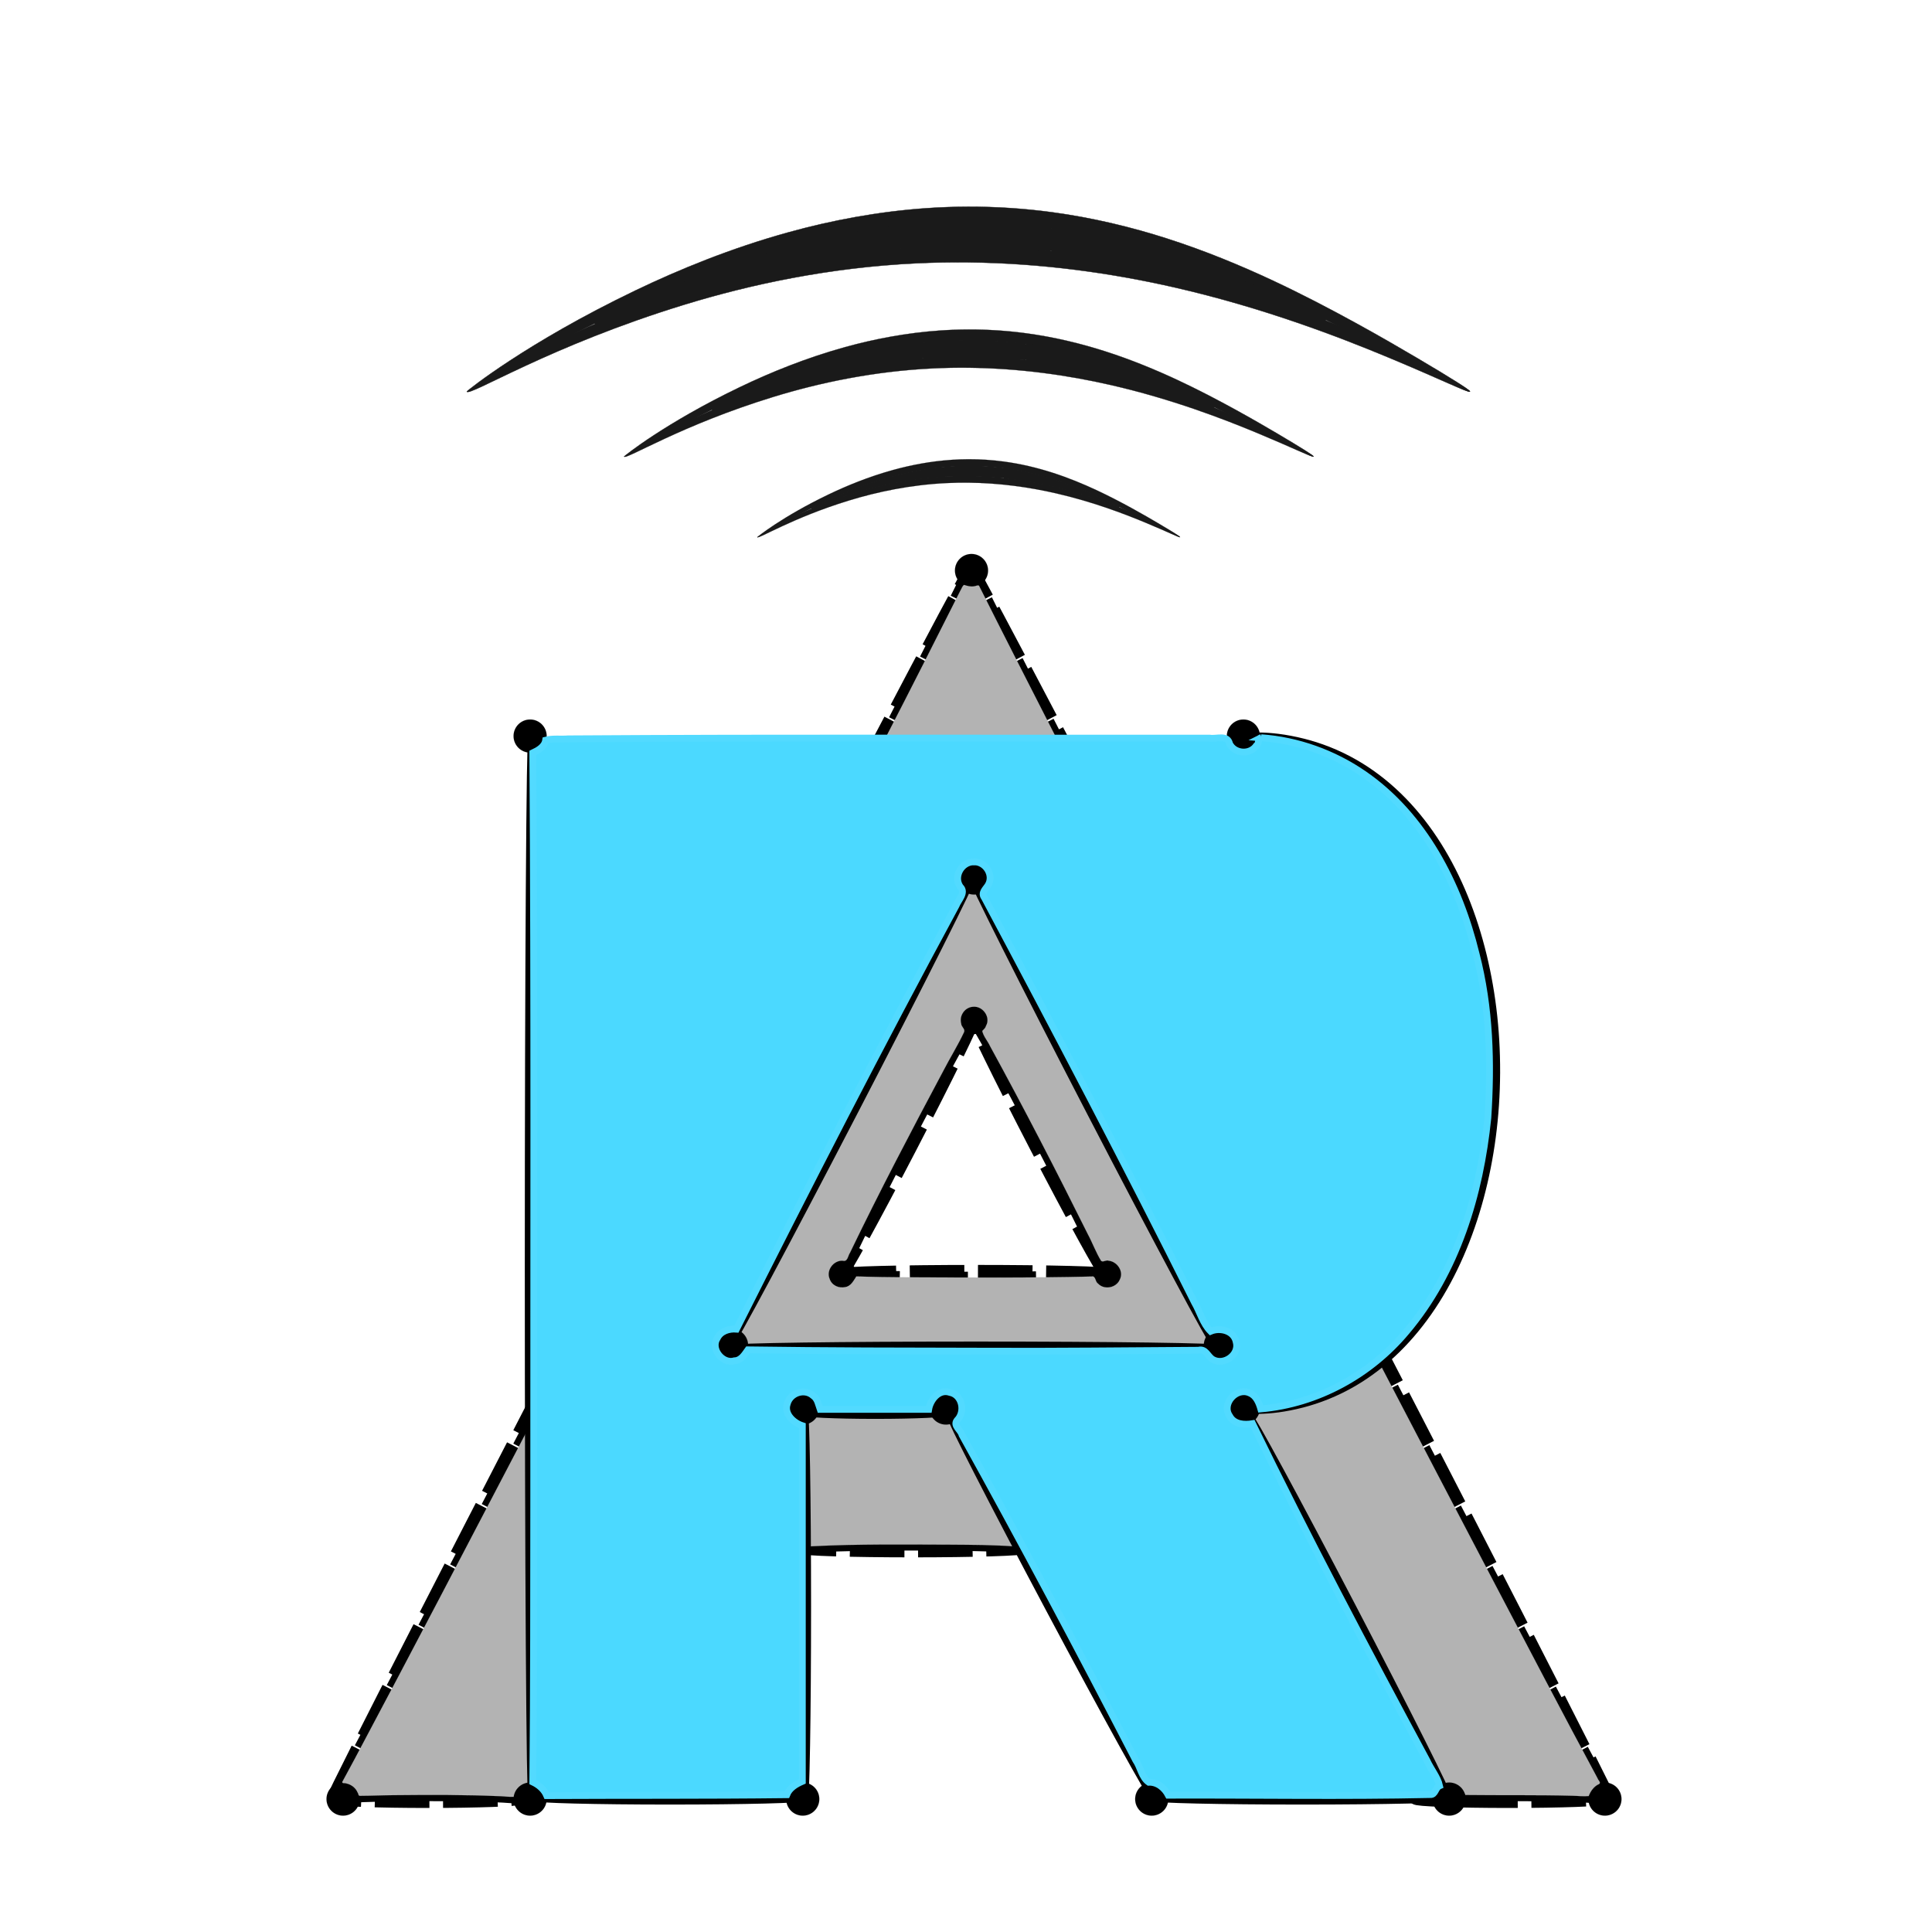 <?xml version="1.0" encoding="UTF-8" standalone="no"?>
<!-- Created with Inkscape (http://www.inkscape.org/) -->

<svg
   xmlns:dc="http://purl.org/dc/elements/1.1/"
   xmlns:cc="http://creativecommons.org/ns#"
   xmlns:rdf="http://www.w3.org/1999/02/22-rdf-syntax-ns#"
   xmlns:svg="http://www.w3.org/2000/svg"
   xmlns="http://www.w3.org/2000/svg"
   xmlns:sodipodi="http://sodipodi.sourceforge.net/DTD/sodipodi-0.dtd"
   xmlns:inkscape="http://www.inkscape.org/namespaces/inkscape"
   width="800mm"
   height="800mm"
   viewBox="0 0 2834.646 2834.646"
   id="svg2"
   version="1.1"
   inkscape:version="0.91 r13725"
   sodipodi:docname="draft3.svg">
  <defs
     id="defs4">
    <inkscape:path-effect
       fuse_tolerance="0"
       vertical_pattern="false"
       prop_units="false"
       tang_offset="0"
       normal_offset="0"
       spacing="0"
       scale_y_rel="false"
       prop_scale="1"
       copytype="single_stretched"
       pattern="M 0,5 C 0,2.24 2.24,0 5,0 7.76,0 10,2.24 10,5 10,7.76 7.76,10 5,10 2.24,10 0,7.76 0,5 Z"
       is_visible="true"
       id="path-effect4458"
       effect="skeletal" />
    <inkscape:path-effect
       effect="skeletal"
       id="path-effect4454"
       is_visible="true"
       pattern="M 0,5 C 0,2.24 2.24,0 5,0 7.76,0 10,2.24 10,5 10,7.76 7.76,10 5,10 2.24,10 0,7.76 0,5 Z"
       copytype="single_stretched"
       prop_scale="1"
       scale_y_rel="false"
       spacing="0"
       normal_offset="0"
       tang_offset="0"
       prop_units="false"
       vertical_pattern="false"
       fuse_tolerance="0" />
    <inkscape:path-effect
       effect="skeletal"
       id="path-effect4433"
       is_visible="true"
       pattern="m 0,-1777.284 c 0,-2.76 2.24,-5 5,-5 2.76,0 5,2.24 5,5 0,2.76 -2.24,5 -5,5 -2.76,0 -5,-2.24 -5,-5 z"
       copytype="single_stretched"
       prop_scale="1"
       scale_y_rel="false"
       spacing="0"
       normal_offset="0"
       tang_offset="0"
       prop_units="false"
       vertical_pattern="false"
       fuse_tolerance="0" />
    <inkscape:path-effect
       effect="skeletal"
       id="path-effect4388"
       is_visible="true"
       pattern="m -1.01,-1772.233 c 0,-2.76 2.24,-5 5,-5 2.76,0 5,2.24 5,5 0,2.76 -2.24,5 -5,5 -2.76,0 -5,-2.24 -5,-5 z"
       copytype="single_stretched"
       prop_scale="1"
       scale_y_rel="false"
       spacing="0"
       normal_offset="0"
       tang_offset="0"
       prop_units="false"
       vertical_pattern="false"
       fuse_tolerance="0" />
    <inkscape:path-effect
       fuse_tolerance="0"
       vertical_pattern="false"
       prop_units="false"
       tang_offset="0"
       normal_offset="0"
       spacing="0"
       scale_y_rel="false"
       prop_scale="1"
       copytype="single_stretched"
       pattern="m 1995.72,-2339.111 c 0,-2.76 2.24,-5 5,-5 2.76,0 5,2.24 5,5 0,2.76 -2.24,5 -5,5 -2.76,0 -5,-2.24 -5,-5 z"
       is_visible="true"
       id="path-effect4370"
       effect="skeletal" />
    <inkscape:path-effect
       effect="skeletal"
       id="path-effect4366"
       is_visible="true"
       pattern="m -261.609,-69.286 c 0,-2.76 2.24,-5 5,-5 2.76,0 5,2.24 5,5 0,2.76 -2.24,5 -5,5 -2.76,0 -5,-2.24 -5,-5 z"
       copytype="single_stretched"
       prop_scale="1"
       scale_y_rel="false"
       spacing="0"
       normal_offset="0"
       tang_offset="0"
       prop_units="false"
       vertical_pattern="false"
       fuse_tolerance="0" />
    <inkscape:path-effect
       fuse_tolerance="0"
       vertical_pattern="false"
       prop_units="false"
       tang_offset="0"
       normal_offset="0"
       spacing="0"
       scale_y_rel="false"
       prop_scale="1"
       copytype="single_stretched"
       pattern="m 672.692,-69.286 c 0,-2.76 2.24,-5 5,-5 2.76,0 5,2.24 5,5 0,2.76 -2.24,5 -5,5 -2.76,0 -5,-2.24 -5,-5 z"
       is_visible="true"
       id="path-effect4362"
       effect="skeletal" />
    <inkscape:path-effect
       effect="skeletal"
       id="path-effect4358"
       is_visible="true"
       pattern="m 672.692,36.429 c 0,-2.76 2.24,-5 5,-5 2.76,0 5,2.24 5,5 0,2.76 -2.24,5 -5,5 -2.76,0 -5,-2.24 -5,-5 z"
       copytype="single_stretched"
       prop_scale="1"
       scale_y_rel="false"
       spacing="0"
       normal_offset="0"
       tang_offset="0"
       prop_units="false"
       vertical_pattern="false"
       fuse_tolerance="0" />
    <inkscape:path-effect
       fuse_tolerance="0"
       vertical_pattern="false"
       prop_units="false"
       tang_offset="0"
       normal_offset="0"
       spacing="0"
       scale_y_rel="false"
       prop_scale="1"
       copytype="single_stretched"
       pattern="m 1995.72,-2264.825 c 0,-2.76 2.24,-5 5,-5 2.76,0 5,2.24 5,5 0,2.76 -2.24,5 -5,5 -2.76,0 -5,-2.24 -5,-5 z"
       is_visible="true"
       id="path-effect4348"
       effect="skeletal" />
    <inkscape:path-effect
       effect="skeletal"
       id="path-effect4344"
       is_visible="true"
       pattern="m -261.609,5 c 0,-2.76 2.24,-5 5,-5 2.76,0 5,2.24 5,5 0,2.76 -2.24,5 -5,5 -2.76,0 -5,-2.24 -5,-5 z"
       copytype="single_stretched"
       prop_scale="1"
       scale_y_rel="false"
       spacing="0"
       normal_offset="0"
       tang_offset="0"
       prop_units="false"
       vertical_pattern="false"
       fuse_tolerance="0" />
    <inkscape:path-effect
       fuse_tolerance="0"
       vertical_pattern="false"
       prop_units="false"
       tang_offset="0"
       normal_offset="0"
       spacing="0"
       scale_y_rel="false"
       prop_scale="1"
       copytype="single_stretched"
       pattern="m 672.692,5 c 0,-2.76 2.24,-5 5,-5 2.76,0 5,2.24 5,5 0,2.76 -2.24,5 -5,5 -2.76,0 -5,-2.24 -5,-5 z"
       is_visible="true"
       id="path-effect4340"
       effect="skeletal" />
    <inkscape:path-effect
       effect="skeletal"
       id="path-effect4336"
       is_visible="true"
       pattern="m 672.692,5 c 0,-2.76 2.24,-5 5,-5 2.76,0 5,2.24 5,5 0,2.76 -2.24,5 -5,5 -2.76,0 -5,-2.24 -5,-5 z"
       copytype="single_stretched"
       prop_scale="1"
       scale_y_rel="false"
       spacing="0"
       normal_offset="0"
       tang_offset="0"
       prop_units="false"
       vertical_pattern="false"
       fuse_tolerance="0" />
    <inkscape:path-effect
       effect="skeletal"
       id="path-effect4322"
       is_visible="true"
       pattern="m 1995.72,-2370.539 c 0,-2.76 2.24,-5 5,-5 2.76,0 5,2.24 5,5 0,2.76 -2.24,5 -5,5 -2.76,0 -5,-2.24 -5,-5 z"
       copytype="single_stretched"
       prop_scale="1"
       scale_y_rel="false"
       spacing="0"
       normal_offset="0"
       tang_offset="0"
       prop_units="false"
       vertical_pattern="false"
       fuse_tolerance="0" />
    <inkscape:path-effect
       fuse_tolerance="0"
       vertical_pattern="false"
       prop_units="false"
       tang_offset="0"
       normal_offset="0"
       spacing="0"
       scale_y_rel="false"
       prop_scale="1"
       copytype="single_stretched"
       pattern="m -261.609,-100.714 c 0,-2.76 2.24,-5 5,-5 2.76,0 5,2.24 5,5 0,2.76 -2.24,5 -5,5 -2.76,0 -5,-2.24 -5,-5 z"
       is_visible="true"
       id="path-effect4316"
       effect="skeletal" />
    <inkscape:path-effect
       effect="skeletal"
       id="path-effect4312"
       is_visible="true"
       pattern="m 672.692,-100.714 c 0,-2.76 2.24,-5 5,-5 2.76,0 5,2.24 5,5 0,2.76 -2.24,5 -5,5 -2.76,0 -5,-2.24 -5,-5 z"
       copytype="single_stretched"
       prop_scale="1"
       scale_y_rel="false"
       spacing="0"
       normal_offset="0"
       tang_offset="0"
       prop_units="false"
       vertical_pattern="false"
       fuse_tolerance="0" />
    <inkscape:path-effect
       fuse_tolerance="0"
       vertical_pattern="false"
       prop_units="false"
       tang_offset="0"
       normal_offset="0"
       spacing="0"
       scale_y_rel="false"
       prop_scale="1"
       copytype="single_stretched"
       pattern="m 672.692,5 c 0,-2.76 2.24,-5 5,-5 2.76,0 5,2.24 5,5 0,2.76 -2.24,5 -5,5 -2.76,0 -5,-2.24 -5,-5 z"
       is_visible="true"
       id="path-effect4306"
       effect="skeletal" />
    <inkscape:path-effect
       fuse_tolerance="0"
       vertical_pattern="false"
       prop_units="false"
       tang_offset="0"
       normal_offset="0"
       spacing="0"
       scale_y_rel="false"
       prop_scale="1"
       copytype="single_stretched"
       pattern="m 1974.292,-1959.111 c 0,-2.76 2.24,-5 5,-5 2.76,0 5,2.24 5,5 0,2.76 -2.24,5 -5,5 -2.76,0 -5,-2.24 -5,-5 z"
       is_visible="true"
       id="path-effect4298"
       effect="skeletal" />
    <inkscape:path-effect
       effect="skeletal"
       id="path-effect4282"
       is_visible="true"
       pattern="m 1291.429,-1591.415 c 0,-2.76 2.24,-5 5,-5 2.76,0 5,2.24 5,5 0,2.76 -2.24,5 -5,5 -2.76,0 -5,-2.24 -5,-5 z"
       copytype="single_stretched"
       prop_scale="1"
       scale_y_rel="false"
       spacing="0"
       normal_offset="0"
       tang_offset="0"
       prop_units="false"
       vertical_pattern="false"
       fuse_tolerance="0" />
    <inkscape:path-effect
       fuse_tolerance="0"
       vertical_pattern="false"
       prop_units="false"
       tang_offset="0"
       normal_offset="0"
       spacing="0"
       scale_y_rel="false"
       prop_scale="1"
       copytype="single_stretched"
       pattern="m -291.429,-1591.415 c 0,-2.76 2.24,-5 5,-5 2.76,0 5,2.24 5,5 0,2.76 -2.24,5 -5,5 -2.76,0 -5,-2.24 -5,-5 z"
       is_visible="true"
       id="path-effect4278"
       effect="skeletal" />
    <inkscape:path-effect
       effect="skeletal"
       id="path-effect4272"
       is_visible="true"
       pattern="m -261.609,5 c 0,-2.76 2.24,-5 5,-5 2.76,0 5,2.24 5,5 0,2.76 -2.24,5 -5,5 -2.76,0 -5,-2.24 -5,-5 z"
       copytype="single_stretched"
       prop_scale="1"
       scale_y_rel="false"
       spacing="0"
       normal_offset="0"
       tang_offset="0"
       prop_units="false"
       vertical_pattern="false"
       fuse_tolerance="0" />
    <inkscape:path-effect
       fuse_tolerance="0"
       vertical_pattern="false"
       prop_units="false"
       tang_offset="0"
       normal_offset="0"
       spacing="0"
       scale_y_rel="false"
       prop_scale="1"
       copytype="single_stretched"
       pattern="m 672.692,5 c 0,-2.76 2.24,-5 5,-5 2.76,0 5,2.24 5,5 0,2.76 -2.24,5 -5,5 -2.76,0 -5,-2.24 -5,-5 z"
       is_visible="true"
       id="path-effect4268"
       effect="skeletal" />
    <inkscape:path-effect
       effect="skeletal"
       id="path-effect4260"
       is_visible="true"
       pattern="m 672.692,5 c 0,-2.76 2.24,-5 5,-5 2.76,0 5,2.24 5,5 0,2.76 -2.24,5 -5,5 -2.76,0 -5,-2.24 -5,-5 z"
       copytype="single_stretched"
       prop_scale="1"
       scale_y_rel="false"
       spacing="0"
       normal_offset="0"
       tang_offset="0"
       prop_units="false"
       vertical_pattern="false"
       fuse_tolerance="0" />
    <inkscape:path-effect
       fuse_tolerance="0"
       vertical_pattern="false"
       prop_units="false"
       tang_offset="0"
       normal_offset="0"
       spacing="0"
       scale_y_rel="false"
       prop_scale="1"
       copytype="single_stretched"
       pattern="m 438.406,-1777.284 c 0,-2.76 2.24,-5 5,-5 2.76,0 5,2.24 5,5 0,2.76 -2.24,5 -5,5 -2.76,0 -5,-2.24 -5,-5 z"
       is_visible="true"
       id="path-effect4256"
       effect="skeletal" />
    <inkscape:path-effect
       fuse_tolerance="0"
       vertical_pattern="false"
       prop_units="false"
       tang_offset="0"
       normal_offset="0"
       spacing="0"
       scale_y_rel="false"
       prop_scale="1"
       copytype="single_stretched"
       pattern="m -1017.143,-1742.998 c 0,-2.76 2.24,-5 5,-5 2.76,0 5,2.24 5,5 0,2.76 -2.24,5 -5,5 -2.76,0 -5,-2.24 -5,-5 z"
       is_visible="true"
       id="path-effect4252"
       effect="skeletal" />
    <inkscape:path-effect
       effect="skeletal"
       id="path-effect4248"
       is_visible="true"
       pattern="m 142.857,-1742.998 c 0,-2.76 2.24,-5 5,-5 2.76,0 5,2.24 5,5 0,2.76 -2.24,5 -5,5 -2.76,0 -5,-2.24 -5,-5 z"
       copytype="single_stretched"
       prop_scale="1"
       scale_y_rel="false"
       spacing="0"
       normal_offset="0"
       tang_offset="0"
       prop_units="false"
       vertical_pattern="false"
       fuse_tolerance="0" />
    <inkscape:path-effect
       fuse_tolerance="0"
       vertical_pattern="false"
       prop_units="false"
       tang_offset="0"
       normal_offset="0"
       spacing="0"
       scale_y_rel="false"
       prop_scale="1"
       copytype="single_stretched"
       pattern="m 254.558,-1777.284 c 0,-2.76 2.24,-5 5,-5 2.76,0 5,2.24 5,5 0,2.76 -2.24,5 -5,5 -2.76,0 -5,-2.24 -5,-5 z"
       is_visible="true"
       id="path-effect4244"
       effect="skeletal" />
    <inkscape:path-effect
       effect="skeletal"
       id="path-effect4204"
       is_visible="true"
       pattern="m 0,-1777.284 c 0,-2.76 2.24,-5 5,-5 2.76,0 5,2.24 5,5 0,2.76 -2.24,5 -5,5 -2.76,0 -5,-2.24 -5,-5 z"
       copytype="single_stretched"
       prop_scale="1"
       scale_y_rel="false"
       spacing="0"
       normal_offset="0"
       tang_offset="0"
       prop_units="false"
       vertical_pattern="false"
       fuse_tolerance="0" />
    <inkscape:path-effect
       effect="skeletal"
       id="path-effect4200"
       is_visible="true"
       pattern="m 0,-1777.284 c 0,-2.76 2.24,-5 5,-5 2.76,0 5,2.24 5,5 0,2.76 -2.24,5 -5,5 -2.76,0 -5,-2.24 -5,-5 z"
       copytype="single_stretched"
       prop_scale="1"
       scale_y_rel="false"
       spacing="0"
       normal_offset="0"
       tang_offset="0"
       prop_units="false"
       vertical_pattern="false"
       fuse_tolerance="0" />
    <inkscape:path-effect
       effect="skeletal"
       id="path-effect4196"
       is_visible="true"
       pattern="m 35.217,-1591.415 c 0,-2.76 2.24,-5 5,-5 2.76,0 5,2.24 5,5 0,2.76 -2.24,5 -5,5 -2.76,0 -5,-2.24 -5,-5 z"
       copytype="single_stretched"
       prop_scale="1"
       scale_y_rel="false"
       spacing="0"
       normal_offset="0"
       tang_offset="0"
       prop_units="false"
       vertical_pattern="false"
       fuse_tolerance="0" />
    <inkscape:path-effect
       effect="skeletal"
       id="path-effect4192"
       is_visible="true"
       pattern="m 0,-1777.284 c 0,-2.76 2.24,-5 5,-5 2.76,0 5,2.24 5,5 0,2.76 -2.24,5 -5,5 -2.76,0 -5,-2.24 -5,-5 z"
       copytype="single_stretched"
       prop_scale="1"
       scale_y_rel="false"
       spacing="0"
       normal_offset="0"
       tang_offset="0"
       prop_units="false"
       vertical_pattern="false"
       fuse_tolerance="0" />
    <inkscape:path-effect
       effect="skeletal"
       id="path-effect4188"
       is_visible="true"
       pattern="m 0,-1777.284 c 0,-2.76 2.24,-5 5,-5 2.76,0 5,2.24 5,5 0,2.76 -2.24,5 -5,5 -2.76,0 -5,-2.24 -5,-5 z"
       copytype="single_stretched"
       prop_scale="1"
       scale_y_rel="false"
       spacing="0"
       normal_offset="0"
       tang_offset="0"
       prop_units="false"
       vertical_pattern="false"
       fuse_tolerance="0" />
    <inkscape:path-effect
       effect="skeletal"
       id="path-effect4184"
       is_visible="true"
       pattern="m 0,-1777.284 c 0,-2.76 2.24,-5 5,-5 2.76,0 5,2.24 5,5 0,2.76 -2.24,5 -5,5 -2.76,0 -5,-2.24 -5,-5 z"
       copytype="single_stretched"
       prop_scale="1"
       scale_y_rel="false"
       spacing="0"
       normal_offset="0"
       tang_offset="0"
       prop_units="false"
       vertical_pattern="false"
       fuse_tolerance="0" />
    <inkscape:path-effect
       effect="skeletal"
       id="path-effect4180"
       is_visible="true"
       pattern="m 0,-1591.415 c 0,-2.76 2.24,-5 5,-5 2.76,0 5,2.24 5,5 0,2.76 -2.24,5 -5,5 -2.76,0 -5,-2.24 -5,-5 z"
       copytype="single_stretched"
       prop_scale="1"
       scale_y_rel="false"
       spacing="0"
       normal_offset="0"
       tang_offset="0"
       prop_units="false"
       vertical_pattern="false"
       fuse_tolerance="0" />
    <inkscape:path-effect
       effect="skeletal"
       id="path-effect4176"
       is_visible="true"
       pattern="m 0,-1777.284 c 0,-2.76 2.24,-5 5,-5 2.76,0 5,2.24 5,5 0,2.76 -2.24,5 -5,5 -2.76,0 -5,-2.24 -5,-5 z"
       copytype="single_stretched"
       prop_scale="1"
       scale_y_rel="false"
       spacing="0"
       normal_offset="0"
       tang_offset="0"
       prop_units="false"
       vertical_pattern="false"
       fuse_tolerance="0" />
  </defs>
  <sodipodi:namedview
     id="base"
     pagecolor="#ffffff"
     bordercolor="#666666"
     borderopacity="1.0"
     inkscape:pageopacity="0.0"
     inkscape:pageshadow="2"
     inkscape:zoom="0.175"
     inkscape:cx="1655.4421"
     inkscape:cy="1079.5003"
     inkscape:document-units="px"
     inkscape:current-layer="layer3"
     showgrid="false"
     inkscape:window-width="1920"
     inkscape:window-height="1051"
     inkscape:window-x="-9"
     inkscape:window-y="-9"
     inkscape:window-maximized="1" />
  <g
     inkscape:groupmode="layer"
     id="layer2"
     inkscape:label="Layer 2"
     style="display:inline">
    <circle
       r="24.286"
       cy="837.079"
       cx="1425.397"
       id="circle4237"
       style="opacity:1;fill:#000000;fill-opacity:1;stroke:#000000;stroke-width:0.1;stroke-linecap:butt;stroke-linejoin:miter;stroke-miterlimit:4;stroke-dasharray:none;stroke-opacity:1" />
    <circle
       style="opacity:1;fill:#000000;fill-opacity:1;stroke:#000000;stroke-width:0.1;stroke-linecap:butt;stroke-linejoin:miter;stroke-miterlimit:4;stroke-dasharray:none;stroke-opacity:1"
       id="circle4263"
       cx="2354.774"
       cy="2639.629"
       r="24.286" />
    <path
       sodipodi:nodetypes="cc"
       inkscape:connector-curvature="0"
       inkscape:original-d="M 2359.3374,2637.6567 1424.1205,834.64576"
       inkscape:path-effect="#path-effect4268"
       id="path4266"
       d="m 2359.337,2637.657 c -2.45,1.271 -213.927,-401.572 -472.047,-899.203 -258.12,-497.631 -465.62,-902.537 -463.17,-903.808 2.45,-1.271 213.927,401.572 472.047,899.203 258.12,497.631 465.62,902.537 463.17,903.808 z"
       style="opacity:1;fill:none;fill-opacity:1;stroke:#000000;stroke-width:20;stroke-linecap:butt;stroke-linejoin:miter;stroke-miterlimit:4;stroke-dasharray:80,20;stroke-dashoffset:0;stroke-opacity:1" />
    <path
       style="opacity:1;fill:none;fill-opacity:1;stroke:#000000;stroke-width:20;stroke-linecap:butt;stroke-linejoin:miter;stroke-miterlimit:4;stroke-dasharray:80,20;stroke-dashoffset:0;stroke-opacity:1"
       d="m 489.82,2637.657 c -2.45,-1.271 205.05,-406.177 463.17,-903.808 258.12,-497.631 469.597,-900.474 472.047,-899.203 2.45,1.271 -205.05,406.177 -463.17,903.808 -258.12,497.631 -469.597,900.474 -472.047,899.203 z"
       id="path4270"
       inkscape:path-effect="#path-effect4272"
       inkscape:original-d="M 489.81991,2637.6567 1425.0368,834.64576"
       inkscape:connector-curvature="0"
       sodipodi:nodetypes="cc" />
    <circle
       r="24.286"
       cy="2639.629"
       cx="503.345"
       id="circle4274"
       style="opacity:1;fill:#000000;fill-opacity:1;stroke:#000000;stroke-width:0.1;stroke-linecap:butt;stroke-linejoin:miter;stroke-miterlimit:4;stroke-dasharray:none;stroke-opacity:1" />
    <path
       inkscape:connector-curvature="0"
       inkscape:original-d="m 2077.1429,855.3732 274.2857,0"
       inkscape:path-effect="#path-effect4278"
       id="path4276"
       d="m 2077.143,855.373 c 0,-2.76 61.44,-5 137.143,-5 75.703,0 137.143,2.24 137.143,5 0,2.76 -61.44,5 -137.143,5 -75.703,0 -137.143,-2.24 -137.143,-5 z"
       style="display:inline;opacity:1;fill:none;fill-opacity:1;stroke:#000000;stroke-width:20;stroke-linecap:butt;stroke-linejoin:miter;stroke-miterlimit:4;stroke-dasharray:80,20;stroke-dashoffset:0;stroke-opacity:1"
       transform="translate(0,1782.284)" />
    <path
       style="display:inline;opacity:1;fill:none;fill-opacity:1;stroke:#000000;stroke-width:20;stroke-linecap:butt;stroke-linejoin:miter;stroke-miterlimit:4;stroke-dasharray:80,20;stroke-dashoffset:0;stroke-opacity:1"
       d="m 494.286,2637.657 c 0,-2.76 59.876,-5 133.652,-5 73.776,0 133.652,2.24 133.652,5 0,2.76 -59.876,5 -133.652,5 -73.776,0 -133.652,-2.24 -133.652,-5 z"
       id="path4280"
       inkscape:path-effect="#path-effect4282"
       inkscape:original-d="m 494.28572,2637.6567 267.30381,0"
       inkscape:connector-curvature="0" />
    <path
       inkscape:connector-curvature="0"
       inkscape:original-d="m 1177.1488,2269.9612 324.4467,0"
       inkscape:path-effect="#path-effect4298"
       id="path4296"
       d="m 1177.149,2269.961 c 0,-2.76 72.676,-5 162.223,-5 89.547,0 162.223,2.24 162.223,5 0,2.76 -72.676,5 -162.223,5 -89.547,0 -162.223,-2.24 -162.223,-5 z"
       style="display:inline;opacity:1;fill:none;fill-opacity:1;stroke:#000000;stroke-width:20;stroke-linecap:butt;stroke-linejoin:miter;stroke-miterlimit:4;stroke-dasharray:80,20;stroke-dashoffset:0;stroke-opacity:1" />
    <path
       sodipodi:nodetypes="cc"
       inkscape:connector-curvature="0"
       inkscape:original-d="m 1622.3602,1867.6088 -194.267,-374.5286"
       inkscape:path-effect="#path-effect4362"
       id="path4360"
       d="m 1622.36,1867.609 c -2.45,1.271 -47.954,-81.592 -101.572,-184.962 -53.618,-103.37 -95.145,-188.296 -92.695,-189.566 2.45,-1.271 47.954,81.592 101.572,184.962 53.618,103.37 95.145,188.296 92.695,189.566 z"
       style="opacity:1;fill:none;fill-opacity:1;stroke:#000000;stroke-width:20;stroke-linecap:butt;stroke-linejoin:miter;stroke-miterlimit:4;stroke-dasharray:80,20;stroke-dashoffset:0;stroke-opacity:1" />
    <path
       style="opacity:1;fill:none;fill-opacity:1;stroke:#000000;stroke-width:20;stroke-linecap:butt;stroke-linejoin:miter;stroke-miterlimit:4;stroke-dasharray:80,20;stroke-dashoffset:0;stroke-opacity:1"
       d="m 1234.017,1867.609 c -2.45,-1.271 39.077,-86.197 92.695,-189.566 53.618,-103.37 99.122,-186.233 101.572,-184.962 2.45,1.271 -39.077,86.197 -92.695,189.566 -53.618,103.37 -99.122,186.233 -101.572,184.962 z"
       id="path4364"
       inkscape:path-effect="#path-effect4366"
       inkscape:original-d="m 1234.0168,1867.6088 194.2669,-374.5286"
       inkscape:connector-curvature="0"
       sodipodi:nodetypes="cc" />
    <path
       inkscape:connector-curvature="0"
       inkscape:original-d="m 1235.1529,1870.9063 392.0659,0"
       inkscape:path-effect="#path-effect4370"
       id="path4368"
       d="m 1235.153,1870.906 c 0,-2.76 87.823,-5 196.033,-5 108.21,0 196.033,2.24 196.033,5 0,2.76 -87.823,5 -196.033,5 -108.21,0 -196.033,-2.24 -196.033,-5 z"
       style="display:inline;opacity:1;fill:none;fill-opacity:1;stroke:#000000;stroke-width:20;stroke-linecap:butt;stroke-linejoin:miter;stroke-miterlimit:4;stroke-dasharray:80,20;stroke-dashoffset:0;stroke-opacity:1" />
    <circle
       style="opacity:1;fill:#000000;fill-opacity:1;stroke:#000000;stroke-width:0.084;stroke-linecap:butt;stroke-linejoin:miter;stroke-miterlimit:4;stroke-dasharray:none;stroke-opacity:1"
       id="circle4372"
       cx="1625.084"
       cy="1869.425"
       r="20.438" />
    <circle
       r="20.438"
       cy="1496.73"
       cx="1429.119"
       id="circle4374"
       style="opacity:1;fill:#000000;fill-opacity:1;stroke:#000000;stroke-width:0.084;stroke-linecap:butt;stroke-linejoin:miter;stroke-miterlimit:4;stroke-dasharray:none;stroke-opacity:1" />
    <circle
       style="opacity:1;fill:#000000;fill-opacity:1;stroke:#000000;stroke-width:0.084;stroke-linecap:butt;stroke-linejoin:miter;stroke-miterlimit:4;stroke-dasharray:none;stroke-opacity:1"
       id="circle4376"
       cx="1235.558"
       cy="1869.425"
       r="20.438" />
    <path
       style="opacity:1;fill:#b3b3b3;fill-opacity:1;stroke:#b3b3b3;stroke-width:0.202;stroke-linecap:butt;stroke-linejoin:miter;stroke-miterlimit:4;stroke-dasharray:none;stroke-opacity:1"
       d="m 1416.992,1309.518 c -7.411,12.005 -12.91,25.725 -19.572,38.379 -76.891,154.414 -156.634,307.397 -236.95,460.043 -25.243,47.79 -50.686,95.446 -76.793,142.765 3.288,5.14 10.181,8.572 11.844,15.221 1.697,3.581 0.819,8.338 3.238,11.285 108.042,-3.351 216.158,-2.796 324.239,-3.148 111.448,0.27 222.925,-0.2 334.34,2.883 4.929,0.34 12.18,1.799 9.887,-5.652 -0.341,-5.753 5.133,-10.533 4.651,-15.706 -75.951,-138.055 -148.15,-278.128 -220.369,-418.161 -38.478,-74.789 -76.24,-149.943 -113.985,-225.108 -6.478,-1.081 -13.666,-0.308 -20.069,-2.823 l -0.237,0 -0.223,0.024 z m 11.85,167.506 c 13.727,-0.588 25.159,15.966 17.8,28.227 -0.805,3.272 -3.431,5.247 -5.434,7.432 1.832,8.078 8.058,14.73 11.474,22.273 49.831,90.996 97.362,183.261 143.571,276.128 6.873,12.785 11.813,26.711 19.461,39.007 3.32,2.064 7.284,-1.994 11.001,-0.397 12.575,1.293 22.479,15.803 16.381,27.602 -5.058,12.394 -23.125,15.872 -32.173,5.952 -4.328,-2.652 -3.072,-11.797 -9.422,-10.279 -90.369,2.193 -180.78,1.34 -271.167,1.156 -24.648,-0.06 -49.291,-0.596 -73.929,-1.262 -3.91,6.007 -7.842,14.229 -15.985,15.545 -9.344,2.268 -20.003,-2.286 -23.117,-11.747 -5.761,-12.557 5.602,-27.702 19.049,-27.006 7.418,2.203 7.585,-7.162 10.659,-11.515 43.318,-89.854 89.664,-178.222 136.584,-266.237 9.976,-19.427 21.677,-37.986 30.926,-57.766 1.762,-4.523 -4.183,-7.567 -4.246,-12.088 -3.499,-12.168 5.815,-25.081 18.566,-25.025 z"
       id="path4439"
       inkscape:connector-curvature="0" />
    <path
       style="opacity:1;fill:#b3b3b3;fill-opacity:1;stroke:#b3b3b3;stroke-width:0.101;stroke-linecap:butt;stroke-linejoin:miter;stroke-miterlimit:4;stroke-dasharray:none;stroke-opacity:1"
       d="m 1414.423,858.169 c -2.775,1.927 -3.598,5.811 -5.443,8.559 -36.212,71.919 -72.491,143.809 -109.445,215.349 0.584,3.01 5.568,0.769 7.959,1.46 80.345,-0.058 160.691,0.143 241.035,-0.185 2.23,-1.475 -1.094,-4.173 -1.498,-6.093 -36.987,-72.566 -74.118,-145.061 -110.604,-217.88 -2.057,-1.41 -4.722,0.749 -7.027,0.78 -4.98,1.02 -10.072,-0.411 -14.977,-1.99 z"
       id="path4443"
       inkscape:connector-curvature="0" />
    <path
       style="opacity:1;fill:#b3b3b3;fill-opacity:1;stroke:#b3b3b3;stroke-width:0.143;stroke-linecap:butt;stroke-linejoin:miter;stroke-miterlimit:4;stroke-dasharray:none;stroke-opacity:1"
       d="m 2024.354,2002.334 c -14.926,10.713 -29.793,21.661 -46.095,30.258 -39.72,21.747 -84.563,34.367 -129.76,36.158 -1.963,2.251 -1.691,6.247 -3.831,8.785 -1.506,3.404 -5.584,5.49 -6.398,9.049 39.523,69.632 76.636,140.626 114.074,211.402 54.426,103.712 108.591,207.582 160.368,312.646 1.597,2.762 3.181,7.755 7.377,6.258 6.824,-0.311 14.582,-1.179 20.126,3.85 4.677,3.041 6.608,8.61 9.612,12.84 52.413,0.653 105.106,-0.245 157.548,1.163 7.821,0.127 15.932,1.214 23.571,0.4 2.809,-7.267 7.765,-14.441 15.256,-17.597 3.257,-2.302 -1.447,-5.605 -2.102,-8.142 -52.149,-96.823 -102.942,-194.433 -154.143,-291.786 -54.995,-104.836 -109.702,-209.823 -164.459,-314.784 -0.419,-0.043 -0.613,-0.816 -1.144,-0.499 z"
       id="path4445"
       inkscape:connector-curvature="0" />
    <path
       style="opacity:1;fill:#b3b3b3;fill-opacity:1;stroke:#b3b3b3;stroke-width:0.101;stroke-linecap:butt;stroke-linejoin:miter;stroke-miterlimit:4;stroke-dasharray:none;stroke-opacity:1"
       d="m 1199.727,2074.336 c -3,7.509 -10.01,13.378 -18.036,14.688 -1.712,1.894 -0.105,5.137 -0.406,7.595 1.581,44.609 1.681,89.337 2.398,134 0.303,12.66 0.041,25.449 0.689,38.029 2.495,1.14 5.872,-0.215 8.734,-0.037 66.891,-3.38 133.928,-2.449 200.898,-2.293 31.566,0.207 63.167,0.341 94.649,2.603 4.815,1.089 0.813,-4.194 -0.131,-6.142 -30.572,-57.923 -60.405,-116.255 -89.562,-174.91 -1.847,-1.245 -4.169,1.142 -6.266,0.956 -8.316,1.612 -17.288,-1.341 -22.75,-7.94 -2.064,-1.95 -2.611,-5.398 -4.96,-6.795 -18.04,1.562 -36.464,1.237 -54.678,1.598 -36.607,0.111 -73.272,0.483 -109.806,-1.646 l -0.471,0.181 -0.302,0.116 z"
       id="path4447"
       inkscape:connector-curvature="0" />
    <path
       style="opacity:1;fill:#b3b3b3;fill-opacity:1;stroke:#b3b3b3;stroke-width:0.101;stroke-linecap:butt;stroke-linejoin:miter;stroke-miterlimit:4;stroke-dasharray:none;stroke-opacity:1"
       d="m 773.987,2097.985 c -84.059,160.929 -168,321.924 -253.305,482.194 -6.139,11.478 -12.298,22.946 -18.55,34.363 0.027,2.649 3.977,1.279 5.746,2.102 7.292,1.464 13.863,6.348 16.771,13.29 1.41,1.472 0.74,4.905 3.37,4.92 17.429,-0.064 34.853,-0.934 52.285,-1.002 51.254,-0.508 102.566,-0.648 153.762,1.573 6.694,0.192 13.48,1.294 20.132,0.853 1.201,-2.174 1.212,-5.263 2.819,-7.489 4.187,-7.761 12.729,-13.269 21.704,-12.514 2.177,-1.568 0.243,-5.305 0.688,-7.739 -1.289,-53.548 -1.345,-107.142 -1.837,-160.712 -0.865,-116.435 -1.017,-232.874 -1.742,-349.31 -0.149,-0.965 -1.214,-1.261 -1.844,-0.528 z"
       id="path4449"
       inkscape:connector-curvature="0" />
  </g>
  <g
     inkscape:label="Layer 1"
     inkscape:groupmode="layer"
     id="layer1"
     transform="translate(0,1782.284)"
     style="display:inline">
    <circle
       style="opacity:1;fill:#000000;fill-opacity:1;stroke:#000000;stroke-width:0.1;stroke-linecap:butt;stroke-linejoin:miter;stroke-miterlimit:4;stroke-dasharray:none;stroke-opacity:1"
       id="path4144"
       cx="777.787"
       cy="857.346"
       r="24.286" />
    <circle
       r="24.286"
       cy="857.346"
       cx="1177.807"
       id="circle4147"
       style="opacity:1;fill:#000000;fill-opacity:1;stroke:#000000;stroke-width:0.1;stroke-linecap:butt;stroke-linejoin:miter;stroke-miterlimit:4;stroke-dasharray:none;stroke-opacity:1" />
    <circle
       style="opacity:1;fill:#000000;fill-opacity:1;stroke:#000000;stroke-width:0.1;stroke-linecap:butt;stroke-linejoin:miter;stroke-miterlimit:4;stroke-dasharray:none;stroke-opacity:1"
       id="circle4158"
       cx="1177.807"
       cy="283.579"
       r="24.286" />
    <circle
       style="opacity:1;fill:#000000;fill-opacity:1;stroke:#000000;stroke-width:0.1;stroke-linecap:butt;stroke-linejoin:miter;stroke-miterlimit:4;stroke-dasharray:none;stroke-opacity:1"
       id="circle4160"
       cx="1689.816"
       cy="857.346"
       r="24.286" />
    <circle
       r="24.286"
       cy="283.579"
       cx="1387.919"
       id="circle4162"
       style="opacity:1;fill:#000000;fill-opacity:1;stroke:#000000;stroke-width:0.1;stroke-linecap:butt;stroke-linejoin:miter;stroke-miterlimit:4;stroke-dasharray:none;stroke-opacity:1" />
    <circle
       r="24.286"
       cy="857.346"
       cx="2126.202"
       id="circle4164"
       style="opacity:1;fill:#000000;fill-opacity:1;stroke:#000000;stroke-width:0.1;stroke-linecap:butt;stroke-linejoin:miter;stroke-miterlimit:4;stroke-dasharray:none;stroke-opacity:1" />
    <circle
       style="opacity:1;fill:#000000;fill-opacity:1;stroke:#000000;stroke-width:0.1;stroke-linecap:butt;stroke-linejoin:miter;stroke-miterlimit:4;stroke-dasharray:none;stroke-opacity:1"
       id="circle4166"
       cx="1824.305"
       cy="283.579"
       r="24.286" />
    <circle
       r="24.286"
       cy="-702.33"
       cx="777.787"
       id="circle4168"
       style="opacity:1;fill:#000000;fill-opacity:1;stroke:#000000;stroke-width:0.1;stroke-linecap:butt;stroke-linejoin:miter;stroke-miterlimit:4;stroke-dasharray:none;stroke-opacity:1" />
    <circle
       style="opacity:1;fill:#000000;fill-opacity:1;stroke:#000000;stroke-width:0.1;stroke-linecap:butt;stroke-linejoin:miter;stroke-miterlimit:4;stroke-dasharray:none;stroke-opacity:1"
       id="circle4172"
       cx="1824.305"
       cy="-702.33"
       r="24.286" />
    <path
       style="opacity:1;fill:#000000;fill-opacity:1;stroke:#000000;stroke-width:10;stroke-linecap:butt;stroke-linejoin:miter;stroke-miterlimit:4;stroke-dasharray:none;stroke-dashoffset:0;stroke-opacity:1"
       d="m 780,-704.781 c 2.76,0 5,350.489 5,782.342 0,431.853 -2.24,782.342 -5,782.342 -2.76,0 -5,-350.489 -5,-782.342 0,-431.853 2.24,-782.342 5,-782.342 z"
       id="path4174"
       inkscape:path-effect="#path-effect4176"
       inkscape:original-d="m 780,-704.7806 0,1564.68456"
       inkscape:connector-curvature="0"
       sodipodi:nodetypes="cc" />
    <path
       style="opacity:1;fill:#000000;fill-opacity:1;stroke:#000000;stroke-width:10;stroke-linecap:butt;stroke-linejoin:miter;stroke-miterlimit:4;stroke-dasharray:none;stroke-dashoffset:0;stroke-opacity:1"
       d="m 1180,855.373 c 0,2.76 -88.32,5 -197.143,5 -108.823,0 -197.143,-2.24 -197.143,-5 0,-2.76 88.32,-5 197.143,-5 108.823,0 197.143,2.24 197.143,5 z"
       id="path4178"
       inkscape:path-effect="#path-effect4180"
       inkscape:original-d="m 1180,855.37317 -394.28571,0"
       inkscape:connector-curvature="0" />
    <path
       style="opacity:1;fill:#000000;fill-opacity:1;stroke:#000000;stroke-width:10;stroke-linecap:butt;stroke-linejoin:miter;stroke-miterlimit:4;stroke-dasharray:none;stroke-dashoffset:0;stroke-opacity:1"
       d="m 1180,286.648 c 2.76,0 5,129.127 5,288.23 0,159.103 -2.24,288.23 -5,288.23 -2.76,0 -5,-129.127 -5,-288.23 0,-159.103 2.24,-288.23 5,-288.23 z"
       id="path4182"
       inkscape:path-effect="#path-effect4184"
       inkscape:original-d="m 1180,286.648 0,576.45977"
       inkscape:connector-curvature="0"
       sodipodi:nodetypes="cc" />
    <path
       style="opacity:1;fill:#000000;fill-opacity:1;stroke:#000000;stroke-width:10;stroke-linecap:butt;stroke-linejoin:miter;stroke-miterlimit:4;stroke-dasharray:none;stroke-dashoffset:0;stroke-opacity:1"
       d="m 1391.429,289.505 c 0,2.76 -48,5 -107.143,5 -59.143,0 -107.143,-2.24 -107.143,-5 0,-2.76 48,-5 107.143,-5 59.143,0 107.143,2.24 107.143,5 z"
       id="path4186"
       inkscape:path-effect="#path-effect4188"
       inkscape:original-d="m 1391.4286,289.5051 -214.2857,0"
       inkscape:connector-curvature="0" />
    <path
       style="opacity:1;fill:#000000;fill-opacity:1;stroke:#000000;stroke-width:10;stroke-linecap:butt;stroke-linejoin:miter;stroke-miterlimit:4;stroke-dasharray:none;stroke-dashoffset:0;stroke-opacity:1"
       d="m 1692.36,855.373 c -2.437,1.297 -71.183,-123.126 -153.451,-277.728 -82.269,-154.602 -147.06,-281.129 -144.623,-282.426 2.437,-1.297 71.183,123.126 153.451,277.728 82.269,154.602 147.06,281.129 144.623,282.426 z"
       id="path4190"
       inkscape:path-effect="#path-effect4192"
       inkscape:original-d="M 1692.3598,855.37317 1394.2857,295.2194"
       inkscape:connector-curvature="0"
       sodipodi:nodetypes="cc" />
    <path
       style="opacity:1;fill:#000000;fill-opacity:1;stroke:#000000;stroke-width:10;stroke-linecap:butt;stroke-linejoin:miter;stroke-miterlimit:4;stroke-dasharray:none;stroke-dashoffset:0;stroke-opacity:1"
       d="m 2129.503,855.373 c 0,2.76 -97.92,5 -218.571,5 -120.651,0 -218.571,-2.24 -218.571,-5 0,-2.76 97.92,-5 218.571,-5 120.651,0 218.571,2.24 218.571,5 z"
       id="path4194"
       inkscape:path-effect="#path-effect4196"
       inkscape:original-d="m 2129.5026,855.37317 -437.1428,0"
       inkscape:connector-curvature="0" />
    <path
       style="opacity:1;fill:#000000;fill-opacity:1;stroke:#000000;stroke-width:10;stroke-linecap:butt;stroke-linejoin:miter;stroke-miterlimit:4;stroke-dasharray:none;stroke-dashoffset:0;stroke-opacity:1"
       d="m 1825.714,-701.923 c 0,0.954 31.96,-5.464 86.927,8.429 22.49,5.687 48.678,15.153 75.639,30.672 21.454,12.352 43.195,28.407 64,48.681 18.645,18.171 36.203,39.349 52.217,63.534 0,0 0,4e-5 0,4e-5 15.149,22.877 28.67,48.017 40.425,75.318 11.38,26.426 20.962,54.504 28.684,84.111 14.867,57.006 22.629,118.277 22.379,182.315 -7e-4,0.178 -0,0.355 -0,0.533 -0.287,64.329 -8.631,125.811 -23.961,182.925 -7.959,29.652 -17.743,57.759 -29.275,84.207 -11.924,27.349 -25.562,52.529 -40.776,75.456 -16.078,24.231 -33.634,45.463 -52.247,63.719 -20.72,20.321 -42.313,36.457 -63.636,48.92 0,0 -10e-5,1e-5 -10e-5,1e-5 -26.678,15.589 -52.547,25.171 -74.811,30.966 -54.08,14.071 -85.563,7.856 -85.563,8.785 0,-2.641 31.463,1.782 84.281,-13.461 21.746,-6.273 46.912,-16.208 72.753,-31.899 0,0 0,-2e-5 0,-2e-5 20.662,-12.544 41.539,-28.631 61.572,-48.756 18,-18.083 34.962,-39.055 50.524,-62.958 14.726,-22.621 27.92,-47.444 39.481,-74.413 11.179,-26.081 20.661,-53.794 28.388,-83.045 14.887,-56.351 22.98,-116.993 23.27,-180.491 8e-4,-0.175 0,-0.351 0,-0.526 0.238,-63.211 -7.28,-123.635 -21.711,-179.862 -7.493,-29.197 -16.774,-56.871 -27.8,-82.918 -11.392,-26.909 -24.467,-51.68 -39.123,-74.238 0,0 0,-3e-5 0,-3e-5 -15.493,-23.844 -32.45,-44.752 -50.475,-62.741 -20.108,-20.068 -41.126,-36.071 -61.915,-48.503 -26.115,-15.621 -51.603,-25.445 -73.577,-31.613 -53.712,-15.084 -85.659,-10.465 -85.669,-13.147 z"
       id="path4202"
       inkscape:path-effect="#path-effect4204"
       inkscape:original-d="m 1825.7143,-701.9235 c 491.498,-1.90474 482.5518,988.5715 0,988.5715"
       inkscape:connector-curvature="0"
       sodipodi:nodetypes="cc" />
    <path
       sodipodi:nodetypes="cc"
       inkscape:connector-curvature="0"
       inkscape:original-d="M 2125.0517,855.37317 1832.6919,295.2194"
       inkscape:path-effect="#path-effect4256"
       id="path4254"
       d="m 2125.052,855.373 c -2.447,1.277 -69.921,-123.161 -150.613,-277.763 -80.691,-154.602 -144.194,-281.113 -141.747,-282.39 2.447,-1.277 69.921,123.161 150.613,277.763 80.691,154.602 144.194,281.113 141.747,282.39 z"
       style="opacity:1;fill:#000000;fill-opacity:1;stroke:#000000;stroke-width:10;stroke-linecap:butt;stroke-linejoin:miter;stroke-miterlimit:4;stroke-dasharray:none;stroke-dashoffset:0;stroke-opacity:1" />
    <path
       style="display:inline;opacity:1;fill:#000000;fill-opacity:1;stroke:#000000;stroke-width:10;stroke-linecap:butt;stroke-linejoin:miter;stroke-miterlimit:4;stroke-dasharray:none;stroke-dashoffset:0;stroke-opacity:1"
       d="m 1781.652,190.001 c -2.45,1.271 -84.05,-151.181 -182.142,-340.294 -98.093,-189.113 -175.715,-343.627 -173.265,-344.898 2.45,-1.271 84.05,151.181 182.142,340.294 98.093,189.113 175.715,343.627 173.265,344.898 z"
       id="path4310"
       inkscape:path-effect="#path-effect4312"
       inkscape:original-d="M 1781.6524,190.00141 1426.245,-495.19044"
       inkscape:connector-curvature="0"
       sodipodi:nodetypes="cc" />
    <path
       sodipodi:nodetypes="cc"
       inkscape:connector-curvature="0"
       inkscape:original-d="m 1071.1862,190.00141 355.4072,-685.19185"
       inkscape:path-effect="#path-effect4316"
       id="path4314"
       d="m 1071.186,190.001 c -2.45,-1.271 75.173,-155.785 173.265,-344.898 98.092,-189.113 179.692,-341.565 182.142,-340.294 2.45,1.271 -75.173,155.785 -173.265,344.898 -98.092,189.113 -179.692,341.565 -182.142,340.294 z"
       style="display:inline;opacity:1;fill:#000000;fill-opacity:1;stroke:#000000;stroke-width:10;stroke-linecap:butt;stroke-linejoin:miter;stroke-miterlimit:4;stroke-dasharray:none;stroke-dashoffset:0;stroke-opacity:1" />
    <path
       style="display:inline;opacity:1;fill:#000000;fill-opacity:1;stroke:#000000;stroke-width:10;stroke-linecap:butt;stroke-linejoin:miter;stroke-miterlimit:4;stroke-dasharray:none;stroke-dashoffset:0;stroke-opacity:1"
       d="m 1073.265,196.034 c 0,-2.76 160.67,-5 358.638,-5 197.968,0 358.638,2.24 358.638,5 0,2.76 -160.67,5 -358.638,5 -197.968,0 -358.638,-2.24 -358.638,-5 z"
       id="path4320"
       inkscape:path-effect="#path-effect4322"
       inkscape:original-d="m 1073.2647,196.03416 717.2763,0"
       inkscape:connector-curvature="0" />
    <circle
       style="display:inline;opacity:1;fill:#000000;fill-opacity:1;stroke:#000000;stroke-width:0.1;stroke-linecap:butt;stroke-linejoin:miter;stroke-miterlimit:4;stroke-dasharray:none;stroke-opacity:1"
       id="circle4330"
       cx="1429.059"
       cy="-494.083"
       r="24.286" />
    <circle
       r="24.286"
       cy="191.632"
       cx="1073.345"
       id="circle4332"
       style="display:inline;opacity:1;fill:#000000;fill-opacity:1;stroke:#000000;stroke-width:0.1;stroke-linecap:butt;stroke-linejoin:miter;stroke-miterlimit:4;stroke-dasharray:none;stroke-opacity:1" />
    <circle
       style="display:inline;opacity:1;fill:#000000;fill-opacity:1;stroke:#000000;stroke-width:0.1;stroke-linecap:butt;stroke-linejoin:miter;stroke-miterlimit:4;stroke-dasharray:none;stroke-opacity:1"
       id="circle4435"
       cx="1790.488"
       cy="191.632"
       r="24.286" />
    <path
       style="opacity:1;fill:#4bd9ff;fill-opacity:1;stroke:#52daff;stroke-width:10;stroke-linecap:butt;stroke-linejoin:miter;stroke-miterlimit:4;stroke-dasharray:none;stroke-dashoffset:0;stroke-opacity:1"
       d="m 1850.343,1082.383 c -5.466,0.987 -2.394,8.802 -6.961,11.577 -9.511,13.833 -31.726,12.152 -39.282,-2.553 -3.1,-14.109 -19.127,-6.622 -29.389,-8.448 -313.736,0.43 -627.48,-0.998 -941.209,1.099 -10.806,0.924 -22.489,-0.909 -32.889,1.912 -1.42,9.653 -11.125,15.019 -18.877,18.652 2.415,362.889 1.209,725.793 1.371,1088.688 -0.154,140.428 -0.002,280.858 -1.367,421.281 8.867,4.18 16.662,10.819 20.456,19.939 117.343,-0.588 235.018,0.09 352.153,-1.294 3.945,-10.061 13.724,-15.642 22.843,-19.607 0,-173.946 0,-347.892 0,-521.838 -12.718,-4.145 -27.266,-17.216 -22.101,-32.136 4.26,-16.048 25.386,-23.162 37.885,-11.928 6.763,4.601 8.009,13.383 10.39,20.108 53.067,0 106.134,0 159.202,0 2.213,-13.727 15.027,-30.38 30.991,-24.926 18.492,3.504 23.224,28.65 10.563,41.069 -6.09,7.797 5.8,14.21 7.385,21.417 87.43,157.688 172.067,316.963 254.818,477.155 7.051,10.086 8.69,25.09 19.088,32.361 12.722,-0.52 23.258,8.295 28.782,19.003 128.106,-0.428 256.256,1.839 384.335,-0.935 7.537,0.675 7.303,-10.161 13.63,-12.857 -2.653,-12.211 -12.85,-24.446 -18.393,-36.702 -88.052,-163.433 -174.779,-327.657 -256.034,-494.594 -11.742,2.08 -27.035,1.172 -33.473,-11.009 -12.811,-18.081 10.095,-43.214 29.401,-33.935 9.547,3.968 13.773,14.661 16.206,23.305 82.79,-7.226 160.539,-49.858 213.601,-113.412 73.909,-87.285 108.172,-201.442 119.528,-313.584 5.288,-80.4 3.148,-162.094 -17.215,-240.453 -24.915,-102.245 -76.605,-203.466 -165.268,-264.315 -44.231,-30.326 -96.631,-49.274 -150.168,-53.039 z m -421.51,182.108 c 17.075,-0.648 30.098,19.517 20.767,34.444 -3.439,5.573 -10.613,11.122 -5.205,18.159 104.951,196.86 208.6,394.491 308.29,594.088 7.977,13.724 12.171,30.77 23.49,42.079 13.86,-5.939 34.283,-1.058 37.573,15.665 5.229,18.83 -18.113,35.241 -34.424,25.7 -7.586,-4.55 -10.2,-16.339 -20.945,-13.53 -104.605,0.567 -209.224,1.889 -313.842,1.34 -115.653,-0.207 -231.755,-0.292 -347.141,-1.935 -4.987,6.948 -10.04,15.714 -19.726,16.072 -17.638,5.359 -35.726,-17.755 -25.238,-33.315 5.144,-10.471 17.406,-14.009 28.067,-13.148 104.831,-208.487 211.222,-416.243 322.296,-621.465 3.123,-8.291 15.043,-19.157 5.987,-27.625 -10.392,-15.122 2.255,-36.762 20.049,-36.527 z"
       id="path4437"
       inkscape:connector-curvature="0"
       transform="translate(0,-1782.284)" />
  </g>
  <g
     inkscape:groupmode="layer"
     id="layer3"
     inkscape:label="Layer 3"
     style="display:inline">
    <g
       id="g4474"
       transform="translate(0,60.609)">
      <path
         sodipodi:nodetypes="cc"
         inkscape:connector-curvature="0"
         inkscape:original-d="m 1111.1678,727.46754 c 171.4612,-92.61883 363.1418,-132.16164 620.2337,0"
         inkscape:path-effect="#path-effect4454"
         id="path4452"
         d="m 1111.168,727.468 c 0.091,0.169 47.611,-33.877 131.83,-61.629 41.373,-13.631 90.99,-24.871 145.933,-27.634 10.551,-0.528 21.244,-0.741 32.068,-0.626 46.971,0.498 90.989,7.1 130.196,16.652 55.438,13.512 101.816,32.811 132.373,47.234 31.155,14.705 48.204,25.282 47.833,26.003 -0.563,1.094 -18.482,-7.775 -50.081,-20.942 -30.893,-12.873 -77.524,-30.847 -132.233,-43.381 -38.763,-8.883 -82.085,-15.083 -128.194,-15.571 -10.628,-0.112 -21.123,0.082 -31.478,0.572 -53.905,2.538 -102.812,13.032 -143.891,25.634 -83.627,25.649 -132.63,56.885 -134.356,53.688 z"
         style="opacity:1;fill:#1a1a1a;fill-opacity:1;stroke:#1a1a1a;stroke-width:0.2;stroke-linecap:butt;stroke-linejoin:miter;stroke-miterlimit:4;stroke-dasharray:none;stroke-opacity:1" />
      <path
         sodipodi:nodetypes="cc"
         style="opacity:1;fill:#1a1a1a;fill-opacity:1;stroke:#1a1a1a;stroke-width:0.2;stroke-linecap:butt;stroke-linejoin:miter;stroke-miterlimit:4;stroke-dasharray:none;stroke-opacity:1"
         d="m 1111.168,727.468 c -0.168,-0.261 36.914,-30.206 104.329,-62.537 0,0 0,-10e-6 0,-10e-6 26.731,-12.821 58.909,-26.091 94.743,-35.981 26.438,-7.296 55.179,-12.79 85.377,-14.864 8.395,-0.576 16.89,-0.882 25.465,-0.903 17.711,-0.042 35.054,1.138 51.88,3.406 25.049,3.379 48.792,9.128 70.722,16.138 23.926,7.649 46.093,16.889 65.644,26.029 35.938,16.804 71.235,37.268 89.773,48.203 21.018,12.399 32.685,19.811 32.302,20.509 -0.425,0.773 -12.864,-5.256 -34.551,-16.436 -17.623,-9.085 -56.567,-29.713 -90.894,-44.862 -19.51,-8.612 -41.521,-17.367 -65.05,-24.574 -21.571,-6.608 -44.826,-12.037 -69.243,-15.21 -16.402,-2.134 -33.301,-3.243 -50.559,-3.202 -8.356,0.02 -16.635,0.31 -24.818,0.852 -29.436,1.948 -57.583,7.145 -83.588,14.019 -35.235,9.313 -67.219,21.867 -93.951,33.877 0,0 0,10e-6 0,10e-6 -67.469,30.315 -106.076,57.874 -107.58,55.537 z"
         id="path4456"
         inkscape:path-effect="#path-effect4458"
         inkscape:original-d="m 1111.1678,727.46754 c 299.5708,-192.79289 456.7368,-89.82203 620.2337,0"
         inkscape:connector-curvature="0" />
      <path
         id="path4466"
         d="m 1421.85,622.539 c -14.201,0.307 -28.63,0.54 -42.611,2.521 0,0.015 0,0.032 0,0.047 -0.257,-0.23 -0.62,-0.343 -0.994,-0.287 -5.981,0.584 -11.933,1.469 -17.877,2.354 -41.533,6.416 -81.959,18.85 -120.756,34.855 -16.338,6.714 -32.392,14.102 -48.273,21.828 -0.681,0.25 -1.561,0.886 -1.15,1.703 0.477,1.048 1.685,0.423 2.439,0.105 20.406,-8.65 41.284,-16.215 62.459,-22.758 39.85,-12.193 81.004,-20.137 122.553,-23.16 0.588,0.062 1.331,-0.091 1.676,-0.578 6e-4,0.004 0,0.008 0,0.012 18.339,-0.373 36.831,-1.703 55.228,-0.492 12.537,0.276 24.989,1.626 37.512,2.08 0.145,-0.184 0.271,-0.377 0.385,-0.578 0,0.125 4e-4,0.25 0,0.375 0.097,0.971 1.222,0.989 1.971,1.064 38.783,4.151 77.05,12.357 114.295,23.869 17.522,5.395 34.816,11.521 51.875,18.266 0.608,0.344 1.514,0.232 1.754,-0.508 0.215,-0.744 -0.438,-1.263 -1.055,-1.494 -29.978,-14.749 -60.65,-28.26 -92.459,-38.578 -24.478,-7.968 -49.632,-13.936 -75.147,-17.414 -0.098,-0.02 -0.199,-0.013 -0.299,0 -0.1,0.013 -0.2,0.03 -0.299,0.033 -0.317,0.14 -0.48,0.366 -0.57,0.631 -1.432,-1.436 -5.125,-0.786 -7.02,-1.428 -14.5,-1.348 -29.064,-2.533 -43.637,-2.469 z"
         style="opacity:1;fill:#1a1a1a;fill-opacity:1;stroke:#1a1a1a;stroke-width:0.018;stroke-linecap:butt;stroke-linejoin:miter;stroke-miterlimit:4;stroke-dasharray:none;stroke-opacity:1"
         inkscape:connector-curvature="0" />
    </g>
    <g
       id="g4479"
       transform="matrix(1.631,0,0,1.631,-896.675,-516.648)">
      <path
         style="opacity:1;fill:#1a1a1a;fill-opacity:1;stroke:#1a1a1a;stroke-width:0.2;stroke-linecap:butt;stroke-linejoin:miter;stroke-miterlimit:4;stroke-dasharray:none;stroke-opacity:1"
         d="m 1111.168,727.468 c 0.091,0.169 47.611,-33.877 131.83,-61.629 41.373,-13.631 90.99,-24.871 145.933,-27.634 10.551,-0.528 21.244,-0.741 32.068,-0.626 46.971,0.498 90.989,7.1 130.196,16.652 55.438,13.512 101.816,32.811 132.373,47.234 31.155,14.705 48.204,25.282 47.833,26.003 -0.563,1.094 -18.482,-7.775 -50.081,-20.942 -30.893,-12.873 -77.524,-30.847 -132.233,-43.381 -38.763,-8.883 -82.085,-15.083 -128.194,-15.571 -10.628,-0.112 -21.123,0.082 -31.478,0.572 -53.905,2.538 -102.812,13.032 -143.891,25.634 -83.627,25.649 -132.63,56.885 -134.356,53.688 z"
         id="path4481"
         inkscape:path-effect="#path-effect4454"
         inkscape:original-d="m 1111.1678,727.46754 c 171.4612,-92.61883 363.1418,-132.16164 620.2337,0"
         inkscape:connector-curvature="0"
         sodipodi:nodetypes="cc" />
      <path
         inkscape:connector-curvature="0"
         inkscape:original-d="m 1111.1678,727.46754 c 299.5708,-192.79289 456.7368,-89.82203 620.2337,0"
         inkscape:path-effect="#path-effect4458"
         id="path4483"
         d="m 1111.168,727.468 c -0.168,-0.261 36.914,-30.206 104.329,-62.537 0,0 0,-10e-6 0,-10e-6 26.731,-12.821 58.909,-26.091 94.743,-35.981 26.438,-7.296 55.179,-12.79 85.377,-14.864 8.395,-0.576 16.89,-0.882 25.465,-0.903 17.711,-0.042 35.054,1.138 51.88,3.406 25.049,3.379 48.792,9.128 70.722,16.138 23.926,7.649 46.093,16.889 65.644,26.029 35.938,16.804 71.235,37.268 89.773,48.203 21.018,12.399 32.685,19.811 32.302,20.509 -0.425,0.773 -12.864,-5.256 -34.551,-16.436 -17.623,-9.085 -56.567,-29.713 -90.894,-44.862 -19.51,-8.612 -41.521,-17.367 -65.05,-24.574 -21.571,-6.608 -44.826,-12.037 -69.243,-15.21 -16.402,-2.134 -33.301,-3.243 -50.559,-3.202 -8.356,0.02 -16.635,0.31 -24.818,0.852 -29.436,1.948 -57.583,7.145 -83.588,14.019 -35.235,9.313 -67.219,21.867 -93.951,33.877 0,0 0,10e-6 0,10e-6 -67.469,30.315 -106.076,57.874 -107.58,55.537 z"
         style="opacity:1;fill:#1a1a1a;fill-opacity:1;stroke:#1a1a1a;stroke-width:0.2;stroke-linecap:butt;stroke-linejoin:miter;stroke-miterlimit:4;stroke-dasharray:none;stroke-opacity:1"
         sodipodi:nodetypes="cc" />
      <path
         style="opacity:1;fill:#1a1a1a;fill-opacity:1;stroke:#1a1a1a;stroke-width:0.018;stroke-linecap:butt;stroke-linejoin:miter;stroke-miterlimit:4;stroke-dasharray:none;stroke-opacity:1"
         d="m 1421.85,622.539 c -14.201,0.307 -28.63,0.54 -42.611,2.521 0,0.015 0,0.032 0,0.047 -0.257,-0.23 -0.62,-0.343 -0.994,-0.287 -5.981,0.584 -11.933,1.469 -17.877,2.354 -41.533,6.416 -81.959,18.85 -120.756,34.855 -16.338,6.714 -32.392,14.102 -48.273,21.828 -0.681,0.25 -1.561,0.886 -1.15,1.703 0.477,1.048 1.685,0.423 2.439,0.105 20.406,-8.65 41.284,-16.215 62.459,-22.758 39.85,-12.193 81.004,-20.137 122.553,-23.16 0.588,0.062 1.331,-0.091 1.676,-0.578 6e-4,0.004 0,0.008 0,0.012 18.339,-0.373 36.831,-1.703 55.228,-0.492 12.537,0.276 24.989,1.626 37.512,2.08 0.145,-0.184 0.271,-0.377 0.385,-0.578 0,0.125 4e-4,0.25 0,0.375 0.097,0.971 1.222,0.989 1.971,1.064 38.783,4.151 77.05,12.357 114.295,23.869 17.522,5.395 34.816,11.521 51.875,18.266 0.608,0.344 1.514,0.232 1.754,-0.508 0.215,-0.744 -0.438,-1.263 -1.055,-1.494 -29.978,-14.749 -60.65,-28.26 -92.459,-38.578 -24.478,-7.968 -49.632,-13.936 -75.147,-17.414 -0.098,-0.02 -0.199,-0.013 -0.299,0 -0.1,0.013 -0.2,0.03 -0.299,0.033 -0.317,0.14 -0.48,0.366 -0.57,0.631 -1.432,-1.436 -5.125,-0.786 -7.02,-1.428 -14.5,-1.348 -29.064,-2.533 -43.637,-2.469 z"
         id="path4485"
         inkscape:connector-curvature="0" />
    </g>
    <g
       transform="matrix(2.373,0,0,2.373,-1951.874,-1151.778)"
       id="g4487">
      <path
         sodipodi:nodetypes="cc"
         inkscape:connector-curvature="0"
         inkscape:original-d="m 1111.1678,727.46754 c 171.4612,-92.61883 363.1418,-132.16164 620.2337,0"
         inkscape:path-effect="#path-effect4454"
         id="path4489"
         d="m 1111.168,727.468 c 0.091,0.169 47.611,-33.877 131.83,-61.629 41.373,-13.631 90.99,-24.871 145.933,-27.634 10.551,-0.528 21.244,-0.741 32.068,-0.626 46.971,0.498 90.989,7.1 130.196,16.652 55.438,13.512 101.816,32.811 132.373,47.234 31.155,14.705 48.204,25.282 47.833,26.003 -0.563,1.094 -18.482,-7.775 -50.081,-20.942 -30.893,-12.873 -77.524,-30.847 -132.233,-43.381 -38.763,-8.883 -82.085,-15.083 -128.194,-15.571 -10.628,-0.112 -21.123,0.082 -31.478,0.572 -53.905,2.538 -102.812,13.032 -143.891,25.634 -83.627,25.649 -132.63,56.885 -134.356,53.688 z"
         style="opacity:1;fill:#1a1a1a;fill-opacity:1;stroke:#1a1a1a;stroke-width:0.2;stroke-linecap:butt;stroke-linejoin:miter;stroke-miterlimit:4;stroke-dasharray:none;stroke-opacity:1" />
      <path
         sodipodi:nodetypes="cc"
         style="opacity:1;fill:#1a1a1a;fill-opacity:1;stroke:#1a1a1a;stroke-width:0.2;stroke-linecap:butt;stroke-linejoin:miter;stroke-miterlimit:4;stroke-dasharray:none;stroke-opacity:1"
         d="m 1111.168,727.468 c -0.168,-0.261 36.914,-30.206 104.329,-62.537 0,0 0,-10e-6 0,-10e-6 26.731,-12.821 58.909,-26.091 94.743,-35.981 26.438,-7.296 55.179,-12.79 85.377,-14.864 8.395,-0.576 16.89,-0.882 25.465,-0.903 17.711,-0.042 35.054,1.138 51.88,3.406 25.049,3.379 48.792,9.128 70.722,16.138 23.926,7.649 46.093,16.889 65.644,26.029 35.938,16.804 71.235,37.268 89.773,48.203 21.018,12.399 32.685,19.811 32.302,20.509 -0.425,0.773 -12.864,-5.256 -34.551,-16.436 -17.623,-9.085 -56.567,-29.713 -90.894,-44.862 -19.51,-8.612 -41.521,-17.367 -65.05,-24.574 -21.571,-6.608 -44.826,-12.037 -69.243,-15.21 -16.402,-2.134 -33.301,-3.243 -50.559,-3.202 -8.356,0.02 -16.635,0.31 -24.818,0.852 -29.436,1.948 -57.583,7.145 -83.588,14.019 -35.235,9.313 -67.219,21.867 -93.951,33.877 0,0 0,10e-6 0,10e-6 -67.469,30.315 -106.076,57.874 -107.58,55.537 z"
         id="path4491"
         inkscape:path-effect="#path-effect4458"
         inkscape:original-d="m 1111.1678,727.46754 c 299.5708,-192.79289 456.7368,-89.82203 620.2337,0"
         inkscape:connector-curvature="0" />
      <path
         inkscape:connector-curvature="0"
         id="path4493"
         d="m 1421.85,622.539 c -14.201,0.307 -28.63,0.54 -42.611,2.521 0,0.015 0,0.032 0,0.047 -0.257,-0.23 -0.62,-0.343 -0.994,-0.287 -5.981,0.584 -11.933,1.469 -17.877,2.354 -41.533,6.416 -81.959,18.85 -120.756,34.855 -16.338,6.714 -32.392,14.102 -48.273,21.828 -0.681,0.25 -1.561,0.886 -1.15,1.703 0.477,1.048 1.685,0.423 2.439,0.105 20.406,-8.65 41.284,-16.215 62.459,-22.758 39.85,-12.193 81.004,-20.137 122.553,-23.16 0.588,0.062 1.331,-0.091 1.676,-0.578 6e-4,0.004 0,0.008 0,0.012 18.339,-0.373 36.831,-1.703 55.228,-0.492 12.537,0.276 24.989,1.626 37.512,2.08 0.145,-0.184 0.271,-0.377 0.385,-0.578 0,0.125 4e-4,0.25 0,0.375 0.097,0.971 1.222,0.989 1.971,1.064 38.783,4.151 77.05,12.357 114.295,23.869 17.522,5.395 34.816,11.521 51.875,18.266 0.608,0.344 1.514,0.232 1.754,-0.508 0.215,-0.744 -0.438,-1.263 -1.055,-1.494 -29.978,-14.749 -60.65,-28.26 -92.459,-38.578 -24.478,-7.968 -49.632,-13.936 -75.147,-17.414 -0.098,-0.02 -0.199,-0.013 -0.299,0 -0.1,0.013 -0.2,0.03 -0.299,0.033 -0.317,0.14 -0.48,0.366 -0.57,0.631 -1.432,-1.436 -5.125,-0.786 -7.02,-1.428 -14.5,-1.348 -29.064,-2.533 -43.637,-2.469 z"
         style="opacity:1;fill:#1a1a1a;fill-opacity:1;stroke:#1a1a1a;stroke-width:0.018;stroke-linecap:butt;stroke-linejoin:miter;stroke-miterlimit:4;stroke-dasharray:none;stroke-opacity:1" />
    </g>
  </g>
</svg>

